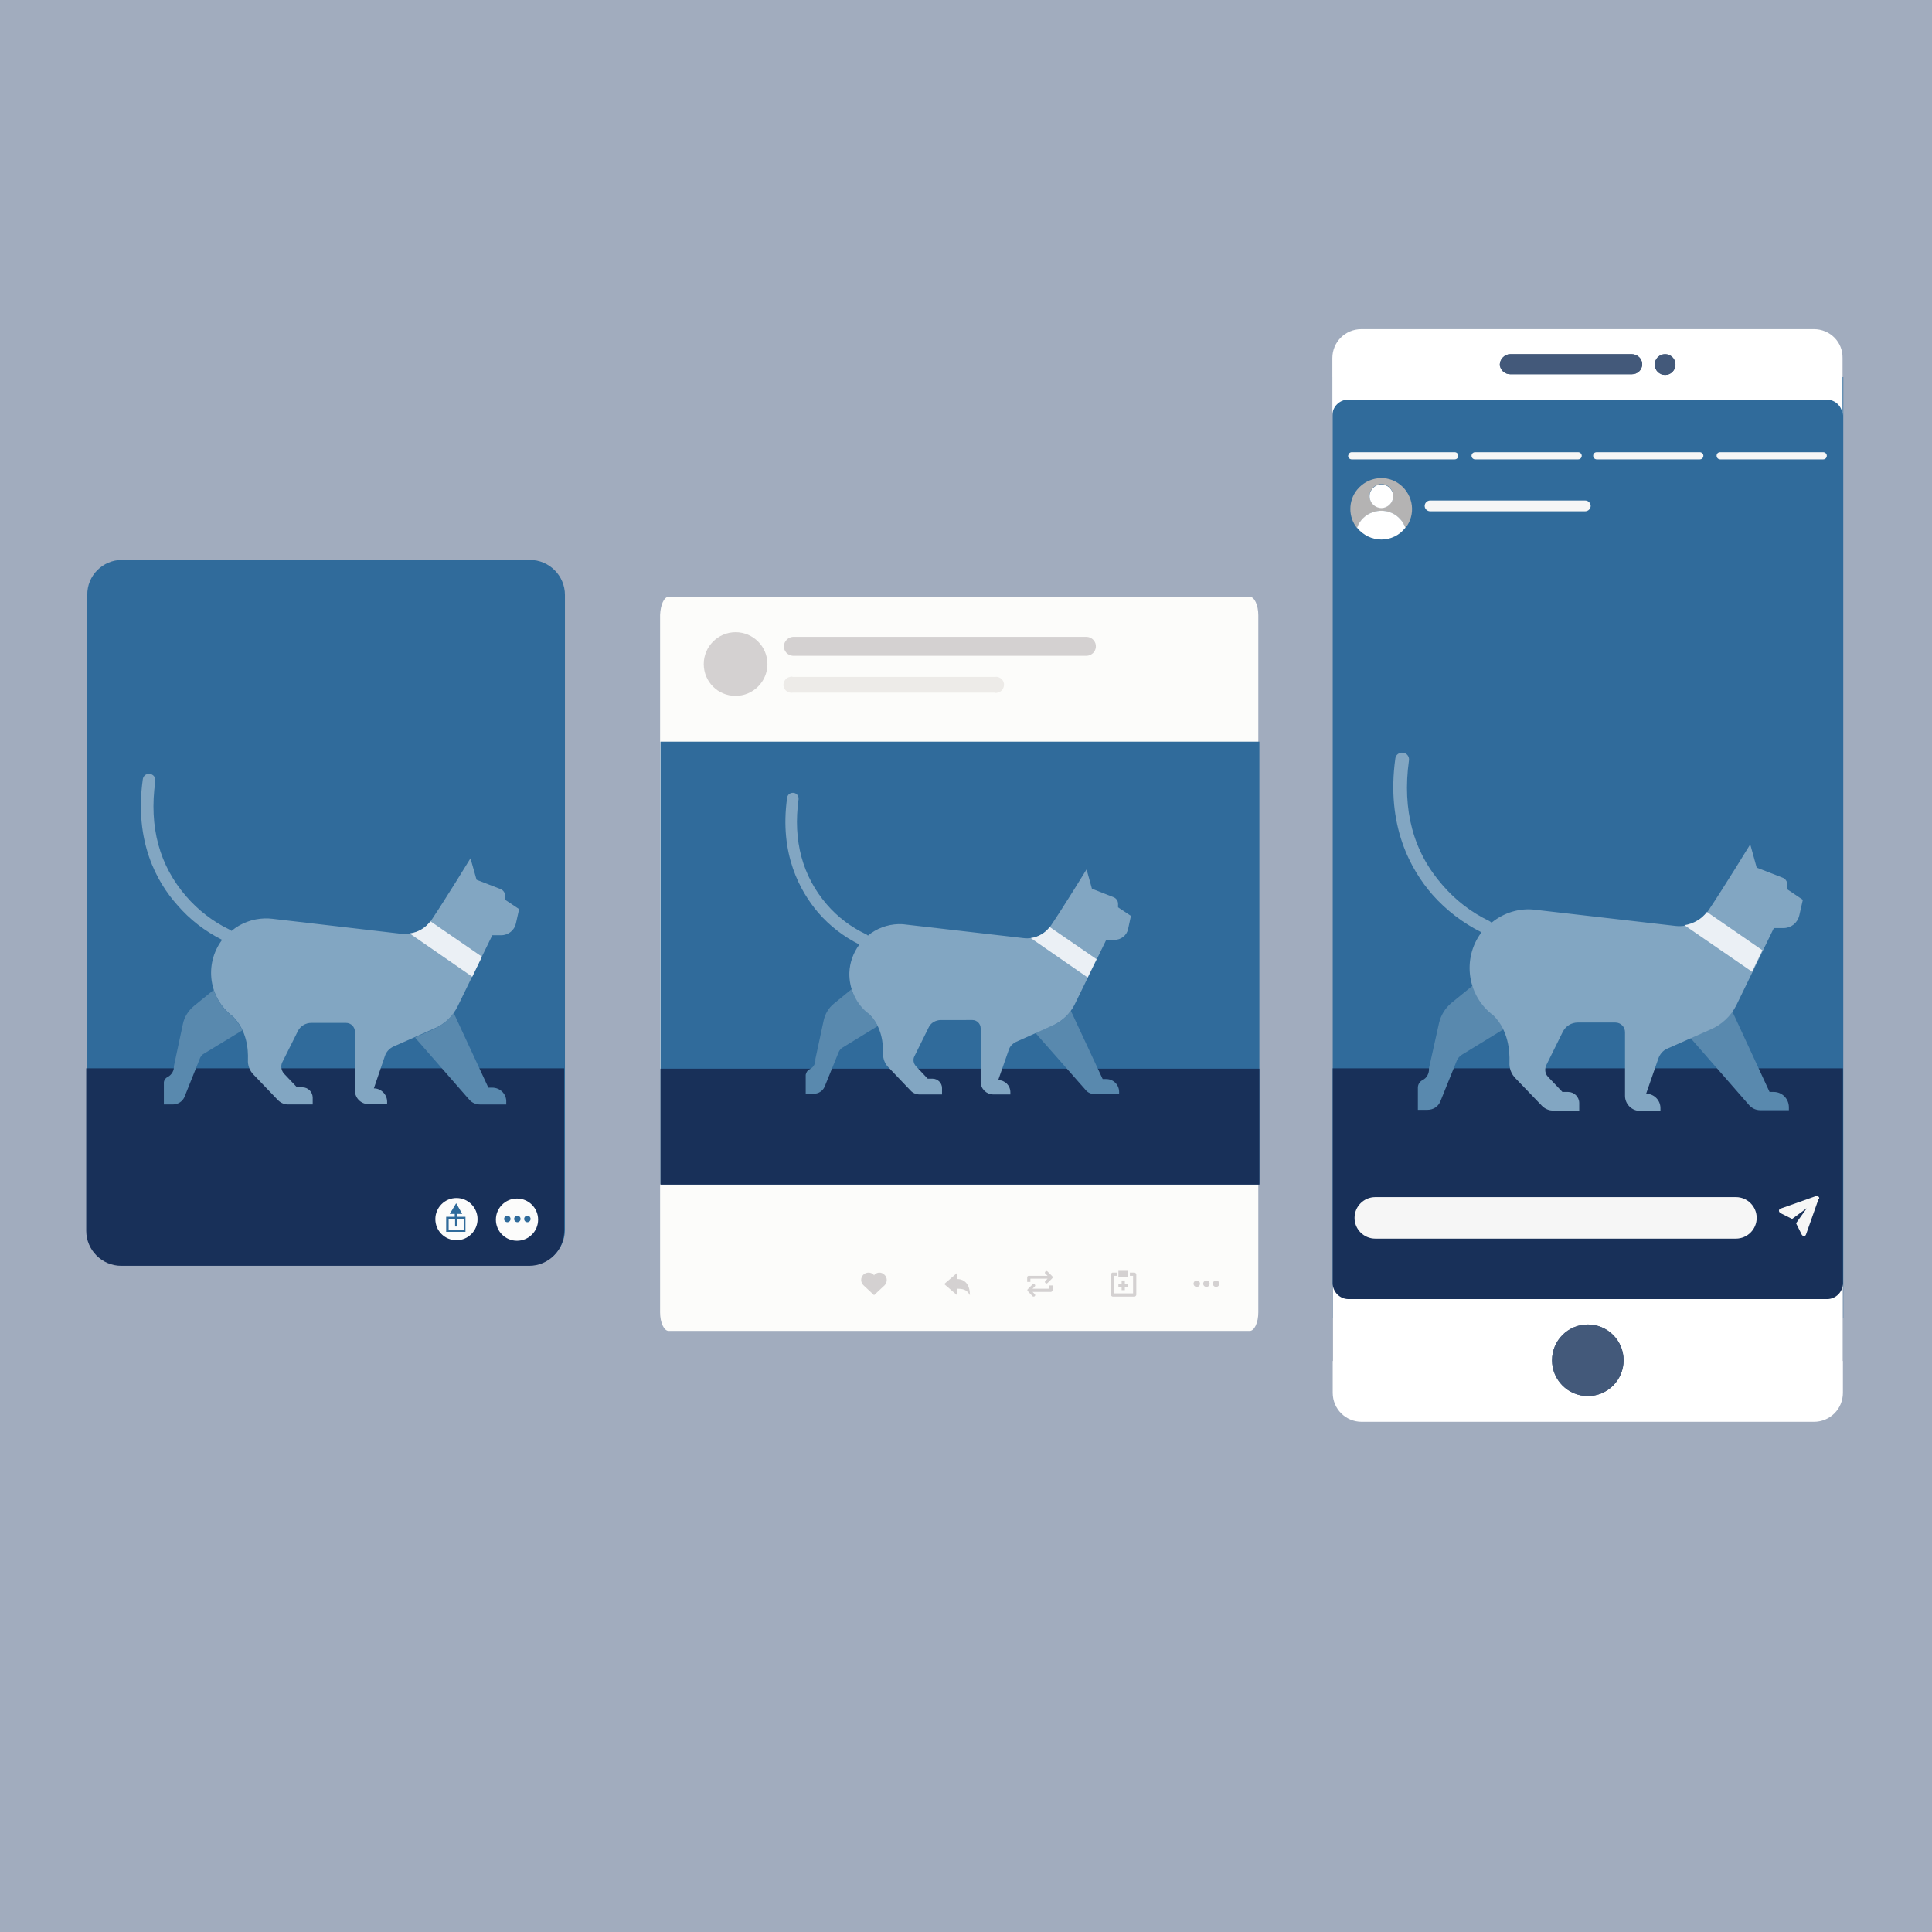 <?xml version="1.0" encoding="UTF-8"?> <!-- Generator: Adobe Illustrator 25.2.0, SVG Export Plug-In . SVG Version: 6.00 Build 0) --> <svg xmlns="http://www.w3.org/2000/svg" xmlns:xlink="http://www.w3.org/1999/xlink" version="1.1" id="Layer_1" x="0px" y="0px" viewBox="0 0 540 540" style="enable-background:new 0 0 540 540;" xml:space="preserve"> <style type="text/css"> .st0{fill:#A1ACBE;} .st1{fill:#FCFCFA;} .st2{fill:#D4D1D1;} .st3{fill:#EDEBE8;} .st4{fill:#306B9B;} .st5{fill:#183059;} .st6{fill:#5989AE;} .st7{fill:#82A6C2;} .st8{fill:#EBF0F5;} .st9{fill:#FFFFFF;} .st10{fill:#43597A;} .st11{fill:#F6F6F6;} .st12{fill:#B4B3B3;} .st13{clip-path:url(#SVGID_2_);} .st14{fill:#FCFCFB;} </style> <g id="BG"> <rect x="-1" y="-0.8" class="st0" width="541.9" height="541.9"></rect> </g> <g id="Illos"> <path class="st1" d="M186.9,166.8h162.4c1.3,0,2.4,2.3,2.4,5.2v194.8c0,2.9-1.1,5.2-2.4,5.2H186.9c-1.3,0-2.4-2.3-2.4-5.2V171.9 C184.6,169.1,185.6,166.8,186.9,166.8"></path> <path class="st2" d="M205.6,194.5c4.9,0,8.9-4,8.9-8.9s-4-8.9-8.9-8.9s-8.9,4-8.9,8.9S200.6,194.5,205.6,194.5L205.6,194.5"></path> <path class="st2" d="M221.6,178h82.2c1.5,0.1,2.6,1.4,2.5,2.8c-0.1,1.4-1.2,2.4-2.5,2.5h-82.2c-1.5-0.1-2.6-1.4-2.5-2.8 C219.2,179.2,220.3,178.1,221.6,178"></path> <path class="st3" d="M221.6,189.2H278c1.2-0.2,2.4,0.6,2.6,1.8c0.2,1.2-0.6,2.4-1.8,2.6c-0.3,0.1-0.6,0.1-0.8,0h-56.4 c-1.2,0.2-2.4-0.6-2.6-1.8c-0.2-1.2,0.6-2.4,1.8-2.6C221.1,189.1,221.4,189.1,221.6,189.2"></path> <path class="st2" d="M337.2,357.9c0.5,0,0.9,0.4,0.9,0.9s-0.4,0.9-0.9,0.9c-0.5,0-0.9-0.4-0.9-0.9c0,0,0,0,0,0 C336.3,358.3,336.7,357.9,337.2,357.9L337.2,357.9 M334.5,357.9c0.5,0,0.9,0.4,0.9,0.9s-0.4,0.9-0.9,0.9c-0.5,0-0.9-0.4-0.9-0.9 c0,0,0,0,0,0C333.6,358.3,334,357.9,334.5,357.9L334.5,357.9 M339.9,357.9c0.5,0,0.9,0.4,0.9,0.9c0,0.5-0.4,0.9-0.9,0.9 c-0.5,0-0.9-0.4-0.9-0.9c0,0,0,0,0,0C339,358.3,339.4,357.9,339.9,357.9C339.9,357.9,339.9,357.9,339.9,357.9"></path> <path class="st2" d="M312.2,355.7v0.9h-0.9v4.9h5.4v-4.9h-0.9v-0.9h1.3c0.2,0,0.4,0.2,0.5,0.4c0,0,0,0,0,0v5.8 c0,0.2-0.2,0.4-0.4,0.5c0,0,0,0,0,0h-6.2c-0.2,0-0.4-0.2-0.5-0.4c0,0,0,0,0,0v-5.8c0-0.2,0.2-0.4,0.4-0.5c0,0,0,0,0,0L312.2,355.7z M314.4,357.9v0.9h0.9v0.9h-0.9v0.9h-0.9v-0.9h-0.9v-0.9h0.9v-0.9H314.4z M315.3,357h-2.7v-1.8h2.7V357z"></path> <path class="st2" d="M247.2,356.3c-0.8-0.8-2-0.8-2.8,0c0,0,0,0,0,0l-0.1,0.2l-0.1-0.2c-0.8-0.8-2.1-0.8-2.9,0s-0.8,2.1,0,2.9 l3,2.8l3-2.8C248,358.4,248.1,357.1,247.2,356.3C247.3,356.3,247.3,356.3,247.2,356.3"></path> <path class="st2" d="M288.6,359c0.2-0.2,0.4-0.2,0.6,0c0,0,0,0,0,0c0.2,0.2,0.2,0.4,0,0.6c0,0,0,0,0,0l-0.6,0.6h4.7v-0.9h0.9v1.3 c0,0.2-0.2,0.4-0.4,0.5c0,0,0,0,0,0h-5.2l0.6,0.6c0.2,0.2,0.2,0.4,0,0.6c0,0,0,0,0,0c-0.1,0.1-0.2,0.1-0.3,0.1 c-0.1,0-0.2,0-0.3-0.1l-1.3-1.4c-0.2-0.2-0.2-0.4,0-0.6c0,0,0,0,0,0L288.6,359z M292.2,355.4c0.2-0.2,0.4-0.2,0.6,0c0,0,0,0,0,0 l1.3,1.3c0.2,0.2,0.2,0.4,0,0.6c0,0,0,0,0,0l-1.3,1.3c-0.2,0.2-0.4,0.2-0.6,0c0,0,0,0,0,0c-0.2-0.2-0.2-0.4,0-0.6c0,0,0,0,0,0 l0.6-0.6H288v0.9h-0.9v-1.3c0-0.2,0.2-0.4,0.4-0.4c0,0,0,0,0.1,0h5.2l-0.6-0.6C292,355.9,292,355.6,292.2,355.4 C292.2,355.4,292.2,355.4,292.2,355.4"></path> <path class="st2" d="M267.5,357.5c2.3,0,3.6,1.7,3.6,4.5c-0.7-1.1-1.2-1.8-3.6-1.8v1.8l-3.6-3.1l3.6-3.1V357.5z"></path> <rect x="184.6" y="207.3" class="st4" width="167.4" height="123.7"></rect> <rect x="184.6" y="298.7" class="st5" width="167.4" height="32.4"></rect> <path class="st6" d="M226.4,298.8c1-0.5,1.6-1.6,1.5-2.8l2.3-10.7c0.4-1.9,1.4-3.6,2.9-4.8l4.9-4c0.9,2.7,2.6,5.1,4.9,6.9 c1,1,1.8,2.1,2.4,3.4l-9.8,6c-0.5,0.3-0.9,0.8-1.1,1.3l-3.9,9.6c-0.5,1.2-1.7,2-3,2h-2.3v-5.3C225.3,299.8,225.7,299.1,226.4,298.8 z"></path> <path class="st6" d="M294.3,286.6c2-0.9,3.7-2.3,5-4.1l8.9,19.1h1c2,0,3.6,1.6,3.6,3.6v0.6H306c-1,0-2-0.4-2.6-1.2l-14-15.9 L294.3,286.6z"></path> <path class="st7" d="M220,223c0.1-0.9,0.9-1.5,1.8-1.4s1.5,0.9,1.4,1.8c-1.6,11.6,1.1,21.5,7.9,29.4c3,3.5,6.7,6.3,10.9,8.3 c0.2,0.1,0.4,0.2,0.6,0.4c2.4-2,5.4-3.1,8.5-3.2c0.6,0,1.3,0,1.9,0.1l33,3.8c3.1,0.4,6.1-1,7.8-3.6c3.9-5.8,9.9-15.6,9.9-15.6 l1.5,5.4l6.1,2.4c0.7,0.3,1.2,1,1.2,1.8v1l3.6,2.4l-0.8,3.7c-0.4,1.8-2,3-3.8,3h-2.3l-8.9,18.2c-1.3,2.5-3.4,4.5-6,5.7l-10.3,4.6 c-1,0.5-1.8,1.3-2.1,2.4l-2.9,8.3c1.9,0,3.4,1.5,3.4,3.4v0v0.6h-4.8c-1.9,0-3.5-1.6-3.5-3.5v-15c0-1.2-1-2.3-2.3-2.3c0,0,0,0,0,0 H263c-1.5,0-2.9,0.8-3.5,2.2l-3.9,7.9c-0.5,0.9-0.3,2,0.4,2.8l3.3,3.5h1.4c1.4,0,2.6,1.2,2.6,2.6v1.8h-6.3c-0.9,0-1.9-0.4-2.5-1.1 l-6.2-6.5c-1-1-1.5-2.4-1.5-3.8c0.1-2.7-0.3-7.5-3.8-11c-3.7-2.7-5.7-7.1-5.6-11.6c0.1-2.9,1.1-5.6,2.8-7.9 c-4.4-2.2-8.3-5.2-11.5-8.9C223.6,249.1,217.8,238.7,220,223z"></path> <path class="st8" d="M304,273.2l2.5-5.1l-13.1-9c-1.3,1.7-3.2,2.8-5.3,3.1L304,273.2z"></path> <rect x="372.5" y="105.4" class="st4" width="142.7" height="263"></rect> <rect x="372.5" y="298.6" class="st5" width="142.6" height="81.8"></rect> <path class="st6" d="M397.6,301.9c1.2-0.6,1.9-1.9,1.8-3.3l2.8-12.6c0.5-2.2,1.7-4.2,3.5-5.7l5.9-4.8c1.1,3.2,3.1,6.1,5.8,8.1 c1.2,1.2,2.1,2.6,2.8,4.1l-11.6,7.1c-0.6,0.4-1.1,0.9-1.4,1.6l-4.6,11.4c-0.6,1.5-2,2.4-3.6,2.4h-2.7V304 C396.3,303.1,396.8,302.3,397.6,301.9z"></path> <path class="st6" d="M478.1,287.4c2.4-1.1,4.5-2.7,6-4.9l10.5,22.7h1.2c2.3,0,4.2,1.9,4.2,4.3v0.8h-8c-1.2,0-2.3-0.5-3.1-1.4 L472.4,290L478.1,287.4z"></path> <path class="st7" d="M390,212c0.1-1,1.1-1.8,2.2-1.6c1,0.1,1.8,1.1,1.6,2.2c-1.9,13.8,1.2,25.5,9.4,34.8c3.6,4.2,8,7.6,13,10 c0.2,0.1,0.5,0.3,0.7,0.5c3.4-2.8,7.9-4.2,12.3-3.6l39.1,4.5c3.6,0.4,7.2-1.2,9.2-4.3c4.6-6.9,11.7-18.5,11.7-18.5l1.8,6.5l7.2,2.8 c0.9,0.3,1.4,1.2,1.4,2.1v1.2l4.3,2.9l-1,4.4c-0.5,2.1-2.3,3.5-4.4,3.5h-2.7l-10.5,21.6c-1.5,3-4.1,5.4-7.1,6.7l-12.2,5.4 c-1.2,0.5-2.1,1.6-2.5,2.8l-3.4,9.8c2.2,0,4,1.8,4,4v0.8h-5.7c-2.3,0-4.2-1.9-4.2-4.2l0,0v-17.8c0-1.5-1.2-2.7-2.7-2.7H441 c-1.8,0-3.4,1-4.2,2.6l-4.6,9.3c-0.5,1.1-0.4,2.4,0.5,3.3l4,4.2h1.6c1.7,0,3.1,1.4,3.1,3.1c0,0,0,0,0,0v2.1H434 c-1.1,0-2.2-0.5-3-1.3l-7.4-7.7c-1.2-1.2-1.8-2.8-1.7-4.5c0.1-3.2-0.3-8.9-4.5-13.1c-7.3-5.4-8.8-15.8-3.4-23.1 c0,0,0.1-0.1,0.1-0.1c-5.2-2.6-9.9-6.2-13.7-10.5C394.2,243,387.4,230.7,390,212z"></path> <path class="st8" d="M489.7,271.6l2.9-6l-15.5-10.7c-1.5,2-3.8,3.3-6.3,3.7L489.7,271.6z"></path> <path class="st9" d="M510.7,363.1H376.9c-2.4,0-4.4-2-4.4-4.4c0,0,0,0,0,0v30.6c0,4.5,3.6,8.1,8.1,8.1H507c4.5,0,8.1-3.6,8.1-8.1 v-30.6C515.1,361.1,513.1,363.1,510.7,363.1z"></path> <path class="st9" d="M507,92H380.5c-4.5,0-8.1,3.6-8.1,8.1v16c0-2.4,2-4.4,4.4-4.4l0,0h133.8c2.4,0,4.4,2,4.4,4.4c0,0,0,0,0,0v-16 C515.1,95.6,511.5,92,507,92C507,92,507,92,507,92z"></path> <circle class="st10" cx="443.8" cy="380.2" r="10"></circle> <circle class="st10" cx="465.4" cy="101.9" r="2.9"></circle> <path class="st10" d="M422.1,99h34c1.6,0,2.9,1.3,2.9,2.8l0,0c0,1.6-1.3,2.8-2.9,2.8h-34c-1.6,0-2.9-1.3-2.9-2.8l0,0 C419.3,100.3,420.6,99,422.1,99z"></path> <circle class="st10" cx="443.8" cy="380.2" r="10"></circle> <circle class="st10" cx="465.4" cy="101.9" r="2.9"></circle> <path class="st10" d="M422.1,99h34c1.6,0,2.9,1.3,2.9,2.8l0,0c0,1.6-1.3,2.8-2.9,2.8h-34c-1.6,0-2.9-1.3-2.9-2.8l0,0 C419.3,100.3,420.6,99,422.1,99z"></path> <path class="st11" d="M377.8,126.4h28.8c0.5,0,1,0.4,1,1v0c0,0.5-0.4,1-1,1h-28.8c-0.5,0-1-0.4-1-1v0 C376.9,126.8,377.3,126.4,377.8,126.4z"></path> <path class="st11" d="M399.7,139.9h43.4c0.8,0,1.5,0.7,1.5,1.5l0,0c0,0.8-0.7,1.5-1.5,1.5h-43.4c-0.8,0-1.5-0.7-1.5-1.5l0,0 C398.2,140.6,398.9,139.9,399.7,139.9z"></path> <path class="st11" d="M384.4,334.6h100.8c3.2,0,5.8,2.6,5.8,5.8v0c0,3.2-2.6,5.8-5.8,5.8H384.4c-3.2,0-5.8-2.6-5.8-5.8v0 C378.6,337.2,381.2,334.6,384.4,334.6z"></path> <path class="st11" d="M412.3,126.4h28.8c0.5,0,1,0.4,1,1v0c0,0.5-0.4,1-1,1h-28.8c-0.5,0-1-0.4-1-1v0 C411.3,126.8,411.8,126.4,412.3,126.4z"></path> <path class="st11" d="M446.3,126.4h28.8c0.5,0,1,0.4,1,1v0c0,0.5-0.4,1-1,1h-28.8c-0.5,0-1-0.4-1-1v0 C445.3,126.8,445.7,126.4,446.3,126.4z"></path> <path class="st11" d="M480.8,126.4h28.8c0.5,0,1,0.4,1,1v0c0,0.5-0.4,1-1,1h-28.8c-0.5,0-1-0.4-1-1v0 C479.8,126.8,480.2,126.4,480.8,126.4z"></path> <path class="st12" d="M386.1,142.8c3,0,5.7,1.9,6.7,4.8c3-3.7,2.3-9.1-1.4-12.1c-3.7-3-9.1-2.3-12.1,1.4c-2.5,3.1-2.5,7.6,0,10.7 C380.4,144.7,383.1,142.8,386.1,142.8z M386.1,135.3c1.8,0,3.3,1.5,3.3,3.3s-1.5,3.3-3.3,3.3c-1.8,0-3.3-1.5-3.3-3.3v0 C382.8,136.8,384.3,135.3,386.1,135.3z"></path> <path class="st9" d="M386.1,142c1.8,0,3.3-1.5,3.3-3.3s-1.5-3.3-3.3-3.3c-1.8,0-3.3,1.5-3.3,3.3v0C382.8,140.5,384.3,142,386.1,142 z"></path> <path class="st9" d="M386.1,150.8c2.6,0,5.1-1.2,6.7-3.3c-1.3-3.7-5.4-5.7-9.2-4.3c-2,0.7-3.6,2.3-4.3,4.3 C381,149.6,383.5,150.8,386.1,150.8z"></path> <path class="st11" d="M508.3,334.5c-0.2-0.2-0.5-0.3-0.7-0.2l-9.9,3.5c-0.4,0.1-0.6,0.5-0.4,0.9c0.1,0.2,0.2,0.3,0.4,0.4l3.2,1.6 l4.1-3l-3,4.2l1.6,3.2c0.1,0.2,0.4,0.4,0.6,0.4h0c0.3,0,0.5-0.2,0.6-0.5l3.5-9.9C508.6,335,508.5,334.7,508.3,334.5z"></path> <path class="st4" d="M34.1,156.5h114c5.4,0,9.8,4.4,9.8,9.8v177.4c0,5.4-4.4,9.8-9.8,9.8h-114c-5.4,0-9.7-4.4-9.7-9.8V166.3 C24.3,160.9,28.7,156.5,34.1,156.5z"></path> <g> <defs> <rect id="SVGID_1_" x="21" y="298.6" width="142" height="62.4"></rect> </defs> <clipPath id="SVGID_2_"> <use xlink:href="#SVGID_1_" style="overflow:visible;"></use> </clipPath> <g class="st13"> <path class="st5" d="M33.9,156.9h114c5.4,0,9.8,4.4,9.8,9.8V344c0,5.4-4.4,9.8-9.8,9.8h-114c-5.4,0-9.8-4.4-9.8-9.8V166.6 C24.1,161.3,28.5,156.9,33.9,156.9z"></path> </g> </g> <path class="st6" d="M46.9,301c1.1-0.6,1.8-1.8,1.7-3l2.5-11.7c0.4-2.1,1.6-3.9,3.2-5.2l5.4-4.4c1,3,2.9,5.6,5.4,7.5 c1.1,1.1,2,2.4,2.6,3.8L57,294.5c-0.6,0.3-1,0.9-1.2,1.5l-4.2,10.5c-0.5,1.3-1.8,2.2-3.3,2.2h-2.5v-5.8 C45.7,302.1,46.2,301.3,46.9,301z"></path> <path class="st6" d="M121.3,287.6c2.2-1,4.1-2.5,5.5-4.5l9.7,20.9h1.1c2.2,0,4,1.8,3.9,4v0.7h-7.4c-1.1,0-2.2-0.5-2.9-1.3L116,290 L121.3,287.6z"></path> <path class="st7" d="M39.9,217.9c0.1-1,0.9-1.7,1.9-1.6c1,0.1,1.7,0.9,1.6,1.9c0,0.1,0,0.2,0,0.2c-1.8,12.8,1.2,23.6,8.7,32.2 c3.3,3.8,7.4,7,12,9.2c0.2,0.1,0.4,0.2,0.6,0.4c2.6-2.2,5.9-3.4,9.3-3.5c0.7,0,1.4,0,2.1,0.1l36.1,4.2c3.4,0.4,6.6-1.1,8.5-4 c4.2-6.3,10.8-17.1,10.8-17.1l1.7,6l6.7,2.6c0.8,0.3,1.3,1.1,1.3,1.9v1.1l3.9,2.6l-0.9,4c-0.4,1.9-2.1,3.3-4.1,3.3h-2.5l-9.7,19.9 c-1.4,2.8-3.7,5-6.6,6.2l-11.3,5c-1.1,0.5-2,1.4-2.4,2.6l-3.1,9.1c2,0,3.7,1.7,3.7,3.7v0.7h-5.2c-2.1,0-3.8-1.7-3.8-3.8v-16.4 c0-1.4-1.1-2.5-2.5-2.5H87c-1.6,0-3.1,0.9-3.8,2.4l-4.3,8.6c-0.5,1-0.3,2.2,0.4,3.1l3.7,3.9h1.5c1.6,0,2.9,1.3,2.9,2.9v1.9h-6.9 c-1,0-2-0.4-2.8-1.2l-6.8-7.1c-1.1-1.1-1.7-2.6-1.6-4.2c0.1-3-0.3-8.2-4.2-12.1c-6.7-5-8.1-14.5-3.1-21.3c0,0,0.1-0.1,0.1-0.1 c-4.8-2.4-9.1-5.7-12.6-9.8C43.8,246.5,37.5,235.2,39.9,217.9z"></path> <path class="st8" d="M132,273l2.7-5.6l-14.4-9.9c-1.4,1.9-3.5,3.1-5.8,3.4L132,273z"></path> <ellipse transform="matrix(0.995 -9.853768e-02 9.853768e-02 0.995 -32.964 14.229)" class="st14" cx="127.6" cy="340.8" rx="5.9" ry="5.9"></ellipse> <path class="st4" d="M127.8,340.1v-0.8h1.4l-1.7-3l-1.8,3h1.4v0.8h-2.4v4.2h5.4v-4.2H127.8z M129.6,343.8h-4.2v-3h1.8v2h0.6v-2h1.8 V343.8z"></path> <circle class="st14" cx="144.5" cy="340.9" r="5.9"></circle> <path class="st4" d="M144.6,339.8c0.5,0,0.9,0.4,0.9,0.9s-0.4,0.9-0.9,0.9s-0.9-0.4-0.9-0.9S144.1,339.8,144.6,339.8L144.6,339.8 M141.8,339.8c0.5,0,0.9,0.4,0.9,0.9s-0.4,0.9-0.9,0.9s-0.9-0.4-0.9-0.9S141.3,339.8,141.8,339.8L141.8,339.8 M147.4,339.8 c0.5,0,0.9,0.4,0.9,0.9s-0.4,0.9-0.9,0.9s-0.9-0.4-0.9-0.9S146.9,339.8,147.4,339.8L147.4,339.8"></path> </g> </svg> 